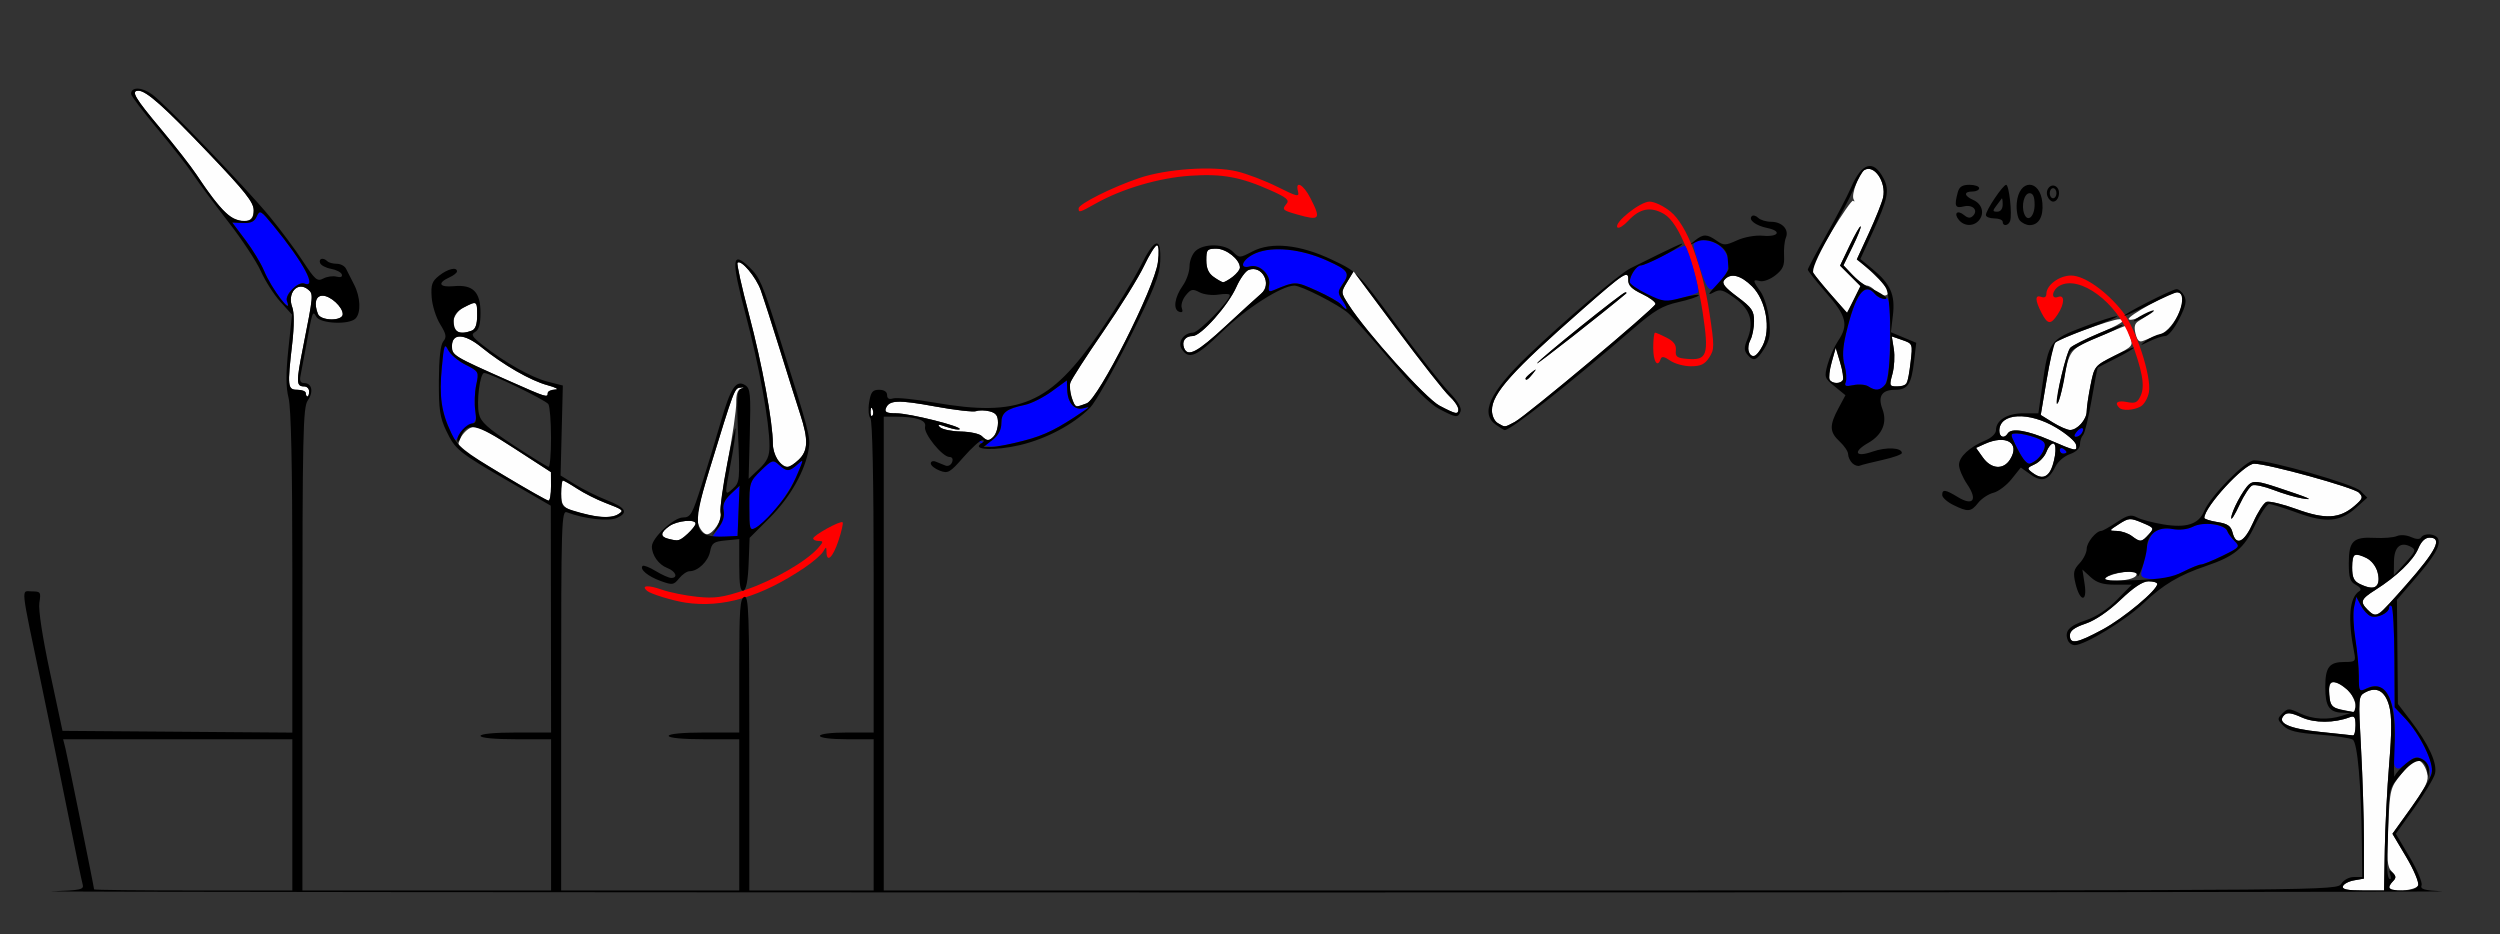 <?xml version="1.0" encoding="UTF-8" standalone="no"?>
<!-- Created with Inkscape (http://www.inkscape.org/) -->

<svg
   xmlns:dc="http://purl.org/dc/elements/1.1/"
   xmlns:cc="http://creativecommons.org/ns#"
   xmlns:rdf="http://www.w3.org/1999/02/22-rdf-syntax-ns#"
   xmlns:svg="http://www.w3.org/2000/svg"
   xmlns="http://www.w3.org/2000/svg"
   xmlns:sodipodi="http://sodipodi.sourceforge.net/DTD/sodipodi-0.dtd"
   xmlns:inkscape="http://www.inkscape.org/namespaces/inkscape"
   version="1.1"
   width="744"
   height="278"
   id="svg2"
   inkscape:version="0.91 r13725"
   sodipodi:docname="ub850102.svg">
  <rect width="100%" height="100%" fill="#333333" stroke="none"/>
  <sodipodi:namedview
     pagecolor="#ffffff"
     bordercolor="#666666"
     borderopacity="1"
     objecttolerance="10"
     gridtolerance="10"
     guidetolerance="10"
     inkscape:pageopacity="0"
     inkscape:pageshadow="2"
     inkscape:window-width="1209"
     inkscape:window-height="754"
     id="namedview11"
     showgrid="false"
     inkscape:zoom="0.40994624"
     inkscape:cx="440.30164"
     inkscape:cy="158.51475"
     inkscape:window-x="0"
     inkscape:window-y="0"
     inkscape:window-maximized="0"
     inkscape:current-layer="svg2" />
  <defs
     id="defs6" />
  <g
     id="g2987">
    <path
       d="m 697.249,263.75 c 0.229,-0.688 1.729,-1.48 3.333,-1.762 l 2.917,-0.512 0,-11.488 c 0,-6.319 -0.383,-18.536 -0.851,-27.149 -0.837,-15.401 -0.816,-15.68 1.288,-16.805 3.393,-1.816 5.896,-0.369 7.1,4.104 0.777,2.886 0.773,7.724 -0.017,17.19 -0.604,7.245 -1.193,18.685 -1.309,25.421 l -0.211,12.248 -6.333,0.002 c -4.622,0.001 -6.221,-0.336 -5.918,-1.248 z M 711,264.2 c 0,-0.44 0.543,-1.343 1.207,-2.007 0.943,-0.943 0.853,-1.562 -0.412,-2.826 -1.374,-1.374 -1.536,-3.377 -1.075,-13.243 0.534,-11.409 0.607,-11.703 3.979,-15.874 1.889,-2.337 3.742,-4.243 4.118,-4.235 1.546,0.035 2.913,1.639 3.524,4.137 0.529,2.165 -0.362,4.061 -4.851,10.317 l -5.499,7.665 4.114,6.926 c 2.269,3.82 3.855,7.601 3.536,8.433 C 719.033,265.077 711,265.734 711,264.2 z m -20.5,-46.384 c -9.329,-0.948 -13.046,-2.67 -10.74,-4.976 0.899,-0.899 2.114,-0.75 5.18,0.632 3.888,1.753 9.736,1.74 14.356,-0.033 1.381,-0.53 1.705,-0.064 1.705,2.453 0,1.709 -0.338,3.046 -0.75,2.972 -0.412,-0.074 -4.8,-0.546 -9.75,-1.049 z m 6,-6.689 c -2.606,-0.553 -3.041,-1.128 -3.31,-4.382 -0.364,-4.394 1.111,-4.87 5.176,-1.673 2.383,1.874 3.834,7.117 1.885,6.809 -0.412,-0.065 -2.1,-0.405 -3.75,-0.754 z M 616,189.094 c 0,-1.374 1.297,-2.348 4.649,-3.49 2.901,-0.989 6.821,-3.656 10.426,-7.094 3.939,-3.757 6.595,-5.51 8.351,-5.51 1.416,0 2.574,0.354 2.574,0.788 0,1.843 -10.027,10.193 -16.284,13.561 C 618.054,191.472 616,191.841 616,189.094 z m 88.571,-7.665 c -2.315,-2.315 -1.983,-3.143 2.356,-5.883 6.301,-3.978 11.267,-8.766 12.735,-12.28 0.892,-2.134 2.053,-3.266 3.351,-3.266 3.971,0 2.123,3.753 -6.895,14 -8.827,10.031 -8.899,10.076 -11.547,7.429 z M 702.25,173.78 c -1.755,-0.847 -2.25,-1.931 -2.25,-4.932 0,-2.116 0.429,-3.847 0.953,-3.847 2.728,0 6.01,2.554 6.572,5.114 1.032,4.699 -0.674,5.884 -5.275,3.666 z m -75.621,-1.798 c 0.621,-0.626 3.043,-1.396 5.383,-1.71 3.369,-0.452 4.158,-0.279 3.793,0.829 -0.292,0.885 -2.271,1.514 -5.383,1.71 -3.677,0.232 -4.636,0.022 -3.793,-0.829 z M 198.75,160.311 c -2.361,-0.617 -2.202,-1.881 0.473,-3.754 2.334,-1.635 7.777,-2.146 7.777,-0.731 0,1.165 -4.437,5.198 -5.564,5.058 -0.515,-0.064 -1.723,-0.322 -2.686,-0.573 z m 435.691,-0.779 c -1.068,-0.807 -3.066,-1.49 -4.441,-1.517 -2.473,-0.048 -2.466,-0.07 0.608,-2.04 2.92,-1.871 3.335,-1.897 6.854,-0.426 3.626,1.515 3.69,1.627 1.987,3.508 -2.109,2.331 -2.505,2.368 -5.008,0.475 z m 29.968,-1.038 c -0.496,-1.976 -1.452,-2.637 -4.519,-3.128 -2.14,-0.342 -3.888,-0.902 -3.886,-1.244 0.02,-3.276 11.838,-16.122 14.832,-16.122 4.044,0 29.645,7.072 31.164,8.608 1.335,1.351 1.197,1.78 -1.254,3.91 -4.454,3.869 -8.741,4.116 -17.294,0.997 -4.106,-1.498 -8.137,-2.466 -8.957,-2.151 -0.82,0.315 -2.592,3.062 -3.938,6.104 -2.636,5.96 -5.106,7.176 -6.147,3.026 z m 5.896,-14.058 c 0.76,-0.292 3.59,0.325 6.288,1.371 2.698,1.046 6.481,2.167 8.406,2.491 4.048,0.682 2.559,0.018 -7.277,-3.248 -5.588,-1.855 -7.048,-2.025 -8.323,-0.967 -1.808,1.501 -5.404,8.257 -5.39,10.127 0.005,0.709 1.113,-1.08 2.462,-3.977 1.349,-2.897 3.074,-5.505 3.834,-5.797 z m -462.385,11.855 c -0.845,-2.223 -0.285,-5.136 3.125,-16.25 7.513,-24.487 7.53,-24.533 9.307,-24.689 1.263,-0.111 1.307,-0.03 0.177,0.321 -1.01,0.314 -1.481,1.687 -1.425,4.148 0.047,2.023 -1.1,9.946 -2.549,17.607 -1.448,7.661 -2.396,14.547 -2.106,15.302 0.68,1.772 -2.254,6.269 -4.09,6.269 -0.775,0 -1.873,-1.219 -2.44,-2.709 z M 175.5,153.319 c -7.741,-1.738 -8.5,-2.31 -8.5,-6.396 0,-2.157 0.235,-3.922 0.521,-3.922 0.287,0 2.199,1.096 4.25,2.435 2.051,1.339 5.754,3.212 8.229,4.163 5.606,2.153 5.776,2.3 3.971,3.442 -1.513,0.957 -4.95,1.07 -8.471,0.28 z m -24,-10.901 c -16.515,-9.877 -15.549,-9.106 -14.613,-11.67 0.452,-1.237 1.795,-2.744 2.985,-3.349 1.879,-0.956 3.604,-0.168 13.125,6 l 10.961,7.101 0.021,4.25 c 0.011,2.337 -0.317,4.249 -0.729,4.248 -0.412,-8.4e-4 -5.7,-2.962 -11.75,-6.581 z m 453.267,-1.797 c -1.603,-1.217 -1.545,-1.401 0.77,-2.456 1.376,-0.627 2.932,-2.271 3.458,-3.653 1.529,-4.02 3.343,-3.131 2.526,1.238 -1.129,6.042 -3.223,7.552 -6.754,4.871 z m -373.113,-3.449 C 230.745,136.165 230,133.857 230,132.041 c 0,-6.366 -3.199,-23.679 -7.102,-38.436 -2.167,-8.193 -3.704,-15.132 -3.415,-15.421 1.052,-1.052 5.505,4.224 6.936,8.217 0.808,2.255 3.353,10.174 5.655,17.599 2.302,7.425 5.027,16.073 6.056,19.218 2.492,7.621 2.383,10.951 -0.444,13.607 -2.821,2.65 -3.889,2.712 -6.031,0.346 z m 358.448,-1.027 -2.033,-2.855 2.512,-1.145 c 6.436,-2.933 10.724,-0.337 7.607,4.605 -1.987,3.151 -5.604,2.88 -8.086,-0.605 z M 610,130.966 c -6.781,-2.935 -11.447,-3.669 -12.5,-1.966 -1.003,1.623 -2.5,1.144 -2.5,-0.8 0,-5.364 8.79,-5.822 16.998,-0.885 3.024,1.819 5.644,4.067 5.823,4.996 0.41,2.128 0.069,2.07 -7.821,-1.345 z m -317.838,-1.204 c -0.681,-0.681 -3.487,-1.282 -6.236,-1.336 -2.749,-0.054 -5.534,-0.634 -6.189,-1.289 -0.922,-0.922 -0.449,-0.933 2.087,-0.048 1.803,0.629 3.5,0.921 3.772,0.649 C 286.395,126.938 270.698,123 266.713,123 c -2.792,0 -3.519,-0.344 -3.09,-1.462 0.961,-2.503 3.614,-2.607 14.678,-0.574 5.892,1.082 11.385,1.71 12.207,1.394 0.822,-0.316 2.619,-0.292 3.993,0.053 1.915,0.481 2.498,1.276 2.498,3.408 0,2.544 -1.527,5.181 -3,5.181 -0.33,0 -1.157,-0.557 -1.838,-1.238 z m 318.75,-4.043 -3.589,-2.219 1.704,-10.127 c 0.937,-5.57 1.99,-10.59 2.339,-11.156 C 612.1,101.029 628.294,95 630.752,95 c 2.676,0 0.28,1.595 -6.752,4.495 -3.575,1.474 -7.104,3.261 -7.843,3.972 -1.289,1.239 -4.547,15.477 -3.729,16.295 0.219,0.219 0.892,-2.226 1.498,-5.432 1.975,-10.462 1.89,-10.348 10.421,-13.984 C 628.662,98.505 632.331,97 632.499,97 c 0.168,0 0.778,1.355 1.355,3.01 1.035,2.969 0.97,3.05 -4.752,5.938 -5.713,2.884 -5.818,3.015 -6.952,8.657 -0.633,3.151 -1.15,6.709 -1.15,7.907 0,2.416 -2.875,5.505 -5.079,5.457 -0.782,-0.017 -3.036,-1.03 -5.01,-2.25 z M 445.75,125.92 c -1.007,-0.587 -1.75,-2.208 -1.75,-3.82 0,-4.969 6.011,-11.666 27,-30.082 12.524,-10.988 13.674,-11.726 13.573,-8.709 -0.054,1.623 1.019,2.709 4.137,4.19 2.316,1.1 4.093,2.45 3.948,3 -0.352,1.344 -38.438,33.248 -41.859,35.066 -3.153,1.675 -2.822,1.651 -5.05,0.354 z M 456.128,111.25 c 1.244,-1.586 1.208,-1.621 -0.378,-0.378 -0.963,0.755 -1.75,1.542 -1.75,1.75 0,0.823 0.821,0.293 2.128,-1.372 z M 483.917,87.352 C 484.146,87.158 484.043,87 483.688,87 c -0.857,0 -25.417,19.753 -26.264,21.124 -0.474,0.767 19.861,-15.177 26.493,-20.772 z M 259.079,122.417 c 0.048,-1.165 0.285,-1.402 0.604,-0.604 0.289,0.722 0.253,1.584 -0.079,1.917 -0.332,0.332 -0.569,-0.258 -0.525,-1.312 z m 169.277,-1.712 c -4.06,-2.16 -21.665,-21.71 -26.955,-29.933 -2.396,-3.725 -2.397,-3.73 -0.484,-6.876 l 1.914,-3.148 12.938,17.376 c 7.116,9.557 14.129,18.467 15.585,19.8 2.487,2.278 3.562,5.131 1.896,5.03 -0.412,-0.025 -2.615,-1.037 -4.894,-2.25 z m -109.406,-2.337 c -0.55,-1.448 -0.737,-3.463 -0.414,-4.479 0.322,-1.016 4.721,-7.844 9.775,-15.173 5.054,-7.329 10.509,-16.114 12.123,-19.521 C 342.048,75.788 343.793,73 344.313,73 c 0.558,0 0.668,2.09 0.267,5.108 -1.001,7.547 -17.691,40.603 -21.167,41.925 -3.412,1.297 -3.324,1.33 -4.463,-1.665 z M 91,117 c 0,-0.55 -1.125,-1 -2.5,-1 -2.921,0 -3.018,-0.866 -1.532,-13.789 0.591,-5.144 0.599,-9.219 0.02,-10.741 -1.632,-4.293 1.586,-7.898 4.725,-5.293 1.595,1.323 1.576,1.535 -1.551,17.317 C 88.109,113.863 88.148,115 90.559,115 91.352,115 92,115.675 92,116.5 c 0,0.825 -0.225,1.5 -0.5,1.5 -0.275,0 -0.5,-0.45 -0.5,-1 z m 60.5,-3.645 c -16.701,-7.407 -17,-7.589 -17,-10.357 0,-3.916 3.698,-3.783 8.747,0.315 6.511,5.285 14.644,9.96 19.693,11.322 2.513,0.678 3.55,1.26 2.31,1.297 C 164.012,115.97 163,116.45 163,117 c 0,1.411 -0.353,1.299 -11.5,-3.645 z m 411.679,-2.04 c 0.56,-2.027 0.747,-5.379 0.416,-7.449 l -0.602,-3.764 3.125,1.089 c 3.11,1.084 3.122,1.115 2.479,6.585 -0.786,6.692 -1.087,7.225 -4.075,7.225 -2.238,0 -2.307,-0.192 -1.343,-3.685 z m -18.665,1.708 c -0.332,-0.537 -0.064,-2.9 0.597,-5.25 l 1.2,-4.273 1.32,4.385 c 0.726,2.412 1.079,4.774 0.785,5.25 -0.721,1.167 -3.155,1.097 -3.902,-0.112 z m -24.123,-8.445 c -0.3,-0.782 -0.061,-2.327 0.531,-3.434 0.592,-1.107 1.077,-3.608 1.077,-5.559 0,-3.088 -0.642,-4.026 -4.966,-7.254 -3.83,-2.859 -4.717,-4.008 -3.878,-5.019 1.822,-2.195 4.875,-1.481 8.298,1.942 4.142,4.142 5.64,12.729 3.083,17.674 -1.71,3.306 -3.272,3.928 -4.146,1.65 z M 352.38,103.548 C 351.615,101.555 352.749,100 354.966,100 c 2.459,0 10.544,-9.104 12.985,-14.622 1.071,-2.421 2.706,-4.693 3.634,-5.049 4.036,-1.549 7.087,4.243 3.727,7.074 -0.996,0.839 -5.716,5.142 -10.488,9.561 -8.575,7.941 -11.357,9.414 -12.443,6.584 z m 283.162,-4.236 c -0.523,-2.085 -0.276,-3.065 0.963,-3.81 3.724,-2.238 4.736,-3.547 1.273,-1.646 -2.047,1.124 -3.977,1.63 -4.289,1.126 C 632.964,94.132 645.812,87 647.868,87 c 4.162,0 -0.376,11.001 -5.213,12.637 -1.735,0.587 -3.887,1.386 -4.782,1.775 -1.22,0.531 -1.803,0.006 -2.331,-2.1 z M 135.667,98.333 c -1.74,-1.74 -0.528,-5.354 2.284,-6.808 C 141.962,89.451 142,89.473 142,93.893 c 0,2.627 -0.514,4.09 -1.582,4.5 -2.068,0.794 -3.922,0.77 -4.752,-0.06 z M 94.607,93.418 C 93.382,90.226 93.954,88 96,88 c 2.349,0 6,3.347 6,5.5 0,2.125 -6.574,2.052 -7.393,-0.082 z M 544.25,86.914 c -2.888,-3.347 -5.244,-6.384 -5.236,-6.75 0.039,-1.872 11.765,-21.064 12.476,-20.419 0.457,0.415 0.52,0.212 0.139,-0.452 -0.761,-1.325 1.568,-7.679 3.179,-8.675 2.939,-1.816 6.631,3.587 5.596,8.188 -0.333,1.481 -2.204,6.175 -4.157,10.43 l -3.551,7.738 4.652,4.332 c 2.559,2.383 4.652,4.863 4.652,5.512 0,1.668 -2.518,1.466 -4,-0.32 -0.685,-0.825 -1.781,-1.5 -2.435,-1.5 -0.655,0 -2.49,-1.357 -4.079,-3.015 l -2.888,-3.015 2.749,-5.604 c 1.512,-3.082 2.583,-5.771 2.379,-5.974 -0.203,-0.203 -1.664,2.34 -3.247,5.651 l -2.877,6.02 3.039,3.039 3.039,3.039 -1.944,3.93 c -1.069,2.161 -2.01,3.93 -2.09,3.929 -0.08,-3.7e-5 -2.508,-2.739 -5.396,-6.085 z M 361.223,82.443 C 359.658,81.347 359,79.868 359,77.443 359,74.294 359.253,74 361.961,74 364.966,74 369,77.227 369,79.632 369,80.778 365.312,84 364,84 c -0.305,0 -1.555,-0.701 -2.777,-1.557 z M 69.5,65.073 C 67.401,64.194 63.495,59.556 58.491,52 56.852,49.525 52.021,43.333 47.756,38.239 40.09,29.087 38.871,27 41.188,27 43.543,27 48.732,31.617 62,45.52 c 11.016,11.542 13.5,14.683 13.5,17.063 0,3.168 -2.201,4.082 -6,2.491 z"
       id="path2997"
       style="fill:#fefefe" />
    <path
       d="m 204,179.348 c -3.805,-0.578 -10.385,-2.595 -11.433,-3.505 -1.89,-1.639 0.238,-1.823 4.343,-0.375 2.322,0.819 7.059,1.78 10.527,2.136 5.293,0.542 7.601,0.214 14.376,-2.042 8.121,-2.705 18.057,-8.415 21.591,-12.409 1.683,-1.903 1.713,-2.153 0.25,-2.153 -0.91,0 -1.651,-0.338 -1.647,-0.75 0.01,-0.938 8.154,-5.421 8.755,-4.82 0.242,0.242 -0.316,2.72 -1.242,5.505 -1.662,5.003 -3.493,6.712 -3.552,3.315 -0.028,-1.627 -0.1,-1.631 -1.016,-0.06 -0.542,0.93 -3.027,3.067 -5.521,4.751 C 226.572,177.62 214.998,181.02 204,179.348 z m 426.667,-58.014 c -1.503,-1.503 -0.49,-2.248 2.301,-1.69 2.501,0.5 3.151,0.191 4.134,-1.966 1.302,-2.857 0.443,-7.477 -3.203,-17.219 -3.914,-10.462 -14.956,-18.639 -20.885,-15.466 -2.344,1.254 -2.8,4.246 -0.514,3.369 2.016,-0.774 1.954,2.016 -0.115,5.174 -2.095,3.198 -3.001,3.107 -4.859,-0.486 -1.934,-3.739 -1.943,-5.424 -0.026,-4.688 0.914,0.351 1.5,0.002 1.5,-0.893 C 609,84.846 612.829,82 616.356,82 c 3.893,0 10.381,4.534 15.292,10.685 3.981,4.986 8.728,19.489 7.873,24.053 -0.334,1.781 -1.458,3.693 -2.498,4.25 -2.159,1.155 -5.371,1.33 -6.356,0.345 z M 497.035,107.312 c -1.709,-1.197 -2.525,-1.342 -2.806,-0.5 C 493.303,109.592 492,107.656 492,103.5 c 0,-2.475 0.247,-4.5 0.55,-4.5 0.302,0 1.871,0.683 3.485,1.518 2.087,1.079 2.867,2.163 2.7,3.75 -0.199,1.892 0.312,2.278 3.351,2.533 6.002,0.503 6.544,-1.097 4.649,-13.71 -2.174,-14.469 -6.989,-26.775 -11.504,-29.398 -3.978,-2.311 -7.218,-1.698 -10.666,2.021 -1.372,1.48 -2.817,2.368 -3.21,1.975 C 480.09,66.424 488.064,60 490.898,60 c 1.465,0 4.271,1.339 6.287,3.001 4.839,3.989 9.411,15.921 11.556,30.16 1.499,9.952 1.493,10.833 -0.091,13.25 -1.327,2.025 -2.515,2.589 -5.451,2.589 -2.065,0 -4.839,-0.76 -6.164,-1.688 z M 386,63.82 c -4.354,-1.244 -4.555,-1.446 -3.136,-3.156 0.932,-1.123 0.06,-1.871 -4.607,-3.957 -9.1,-4.066 -14.508,-5.054 -24.099,-4.404 -9.216,0.625 -20.093,3.813 -27.902,8.178 C 321.163,63.327 321,63.374 321,62.014 c 0,-1.302 10.084,-6.348 18.051,-9.031 8.139,-2.742 21.854,-3.678 29.041,-1.982 2.975,0.702 8.399,2.771 12.054,4.598 5.929,2.963 6.591,3.11 6.133,1.362 -0.903,-3.454 1.611,-2.095 3.7,2 3.236,6.343 2.853,6.811 -3.98,4.86 z"
       id="path2993"
       style="fill:#fe0000" />
    <path
       d="m 723.136,229.285 c -0.075,-1.218 -1.079,-2.719 -2.231,-3.336 -1.727,-0.924 -2.503,-0.737 -4.426,1.07 -3.649,3.428 -4.761,1.764 -3.985,-5.963 1.198,-11.925 -2.587,-19.217 -8.368,-16.123 -2.031,1.087 -2.127,0.922 -2.134,-3.647 -0.004,-2.632 -0.475,-7.666 -1.046,-11.187 -0.571,-3.521 -0.738,-7.77 -0.371,-9.442 l 0.668,-3.04 1.348,2.573 c 0.742,1.415 2.069,2.85 2.951,3.188 1.892,0.726 5.458,-0.96 5.458,-2.58 0,-0.622 0.338,-0.794 0.75,-0.381 0.412,0.412 0.785,7.35 0.828,15.417 l 0.078,14.667 2.929,3.096 c 4.176,4.414 8.631,13.009 8.119,15.665 l -0.432,2.239 -0.136,-2.215 z m -83.483,-57.011 c -2.382,-0.356 -2.743,-0.781 -2.211,-2.6 0.35,-1.196 0.904,-3.749 1.232,-5.674 0.933,-5.477 3.042,-7.261 7.803,-6.602 2.492,0.345 4.934,0.047 6.417,-0.783 2.698,-1.51 9.296,-0.545 9.963,1.457 0.216,0.648 1.187,1.973 2.159,2.944 1.688,1.688 1.531,1.881 -3.562,4.375 -2.93,1.435 -5.821,2.609 -6.424,2.609 -0.603,0 -3.316,1.125 -6.03,2.5 -2.713,1.375 -5.286,2.433 -5.717,2.35 -0.431,-0.082 -2.064,-0.342 -3.63,-0.576 z M 213.789,157.296 c 1.243,-1.746 1.838,-3.796 1.545,-5.327 -0.342,-1.787 0.262,-3.181 2.143,-4.949 l 2.619,-2.46 -0.298,7.47 L 219.5,159.5 l -3.866,0.317 -3.866,0.317 2.021,-2.838 z M 223,150.731 c 0,-7.066 0.129,-7.465 3.478,-10.71 3.287,-3.186 3.58,-3.279 5.329,-1.696 2.328,2.107 3.067,2.097 5.478,-0.075 1.916,-1.726 1.919,-1.695 0.277,2.25 -2.715,6.523 -8.828,14.502 -12.699,16.573 C 223.124,158.004 223,157.58 223,150.731 z M 602.272,136.75 c -0.535,-0.688 -1.68,-2.712 -2.546,-4.5 -1.518,-3.135 -1.499,-3.25 0.529,-3.25 1.156,0 3.598,0.541 5.427,1.202 2.676,0.968 3.206,1.601 2.72,3.25 -0.589,1.998 -3.097,4.548 -4.471,4.548 -0.378,0 -1.124,-0.562 -1.659,-1.25 z M 613,133.941 c 0,-0.582 0.45,-0.781 1,-0.441 0.55,0.34 1,0.816 1,1.059 0,0.243 -0.45,0.441 -1,0.441 -0.55,0 -1,-0.477 -1,-1.059 z m -321,-2.051 c -1.234,-0.888 -1.164,-0.969 0.395,-0.461 2.615,0.854 5.605,-2.107 5.605,-5.55 0,-3.072 1.493,-4.22 7,-5.382 1.925,-0.406 5.525,-2.214 8,-4.017 l 4.5,-3.279 0.105,2.871 c 0.14,3.83 2.148,6.107 4.786,5.428 1.99,-0.512 2.004,-0.471 0.248,0.727 -7.921,5.407 -11.652,7.264 -17.872,8.897 -8.143,2.138 -10.648,2.288 -12.767,0.763 z m -158.27,-4.255 c -2.592,-6.307 -3.035,-9.892 -2.253,-18.232 0.632,-6.741 0.854,-7.367 1.873,-5.276 0.636,1.305 2.971,3.291 5.19,4.413 3.982,2.015 4.022,2.09 3.184,6 -0.467,2.178 -0.607,5.545 -0.311,7.483 0.451,2.953 0.18,3.682 -1.67,4.5 -1.214,0.537 -2.682,1.938 -3.261,3.112 -0.986,2 -1.161,1.873 -2.752,-2 z m 484.29,0.84 c 0.696,-0.838 1.471,-1.318 1.723,-1.067 0.693,0.694 -0.716,2.591 -1.924,2.591 -0.663,0 -0.587,-0.574 0.202,-1.524 z M 556,114.986 c -0.825,-0.541 -2.805,-0.708 -4.4,-0.372 -2.34,0.493 -2.786,0.314 -2.31,-0.927 0.325,-0.846 0.16,-3.095 -0.365,-4.997 -0.676,-2.447 -0.551,-5.177 0.427,-9.325 2.816,-11.952 5.528,-15.625 8.706,-11.796 0.716,0.863 2.009,1.385 2.872,1.159 1.365,-0.357 1.564,1.185 1.521,11.835 -0.057,14.375 -1.523,17.652 -6.451,14.423 z M 399.108,90.63 c -0.625,-0.753 -3.919,-2.619 -7.32,-4.145 -6.323,-2.838 -6.271,-2.837 -12.91,-0.05 -1.285,0.539 -1.53,0.195 -1.176,-1.655 0.567,-2.965 -2.815,-6.245 -5.669,-5.499 -3.661,0.957 -2.251,-2.292 1.714,-3.949 5.1,-2.131 13.425,-1.265 21.145,2.199 6.487,2.911 7.009,3.737 4.569,7.221 -1.392,1.988 -1.381,2.439 0.115,4.723 1.756,2.68 1.442,3.456 -0.468,1.155 z M 82.649,87.75 c -1.349,-1.788 -3.187,-5.03 -4.086,-7.205 -0.898,-2.175 -3.395,-6.289 -5.549,-9.142 l -3.916,-5.187 3.193,0.142 c 2.371,0.106 3.434,-0.402 4.129,-1.972 0.878,-1.983 1.189,-1.805 5.008,2.858 8.977,10.962 13.082,18.656 9.149,17.147 -1.848,-0.709 -5.895,3.338 -5.186,5.186 0.889,2.316 -0.126,1.64 -2.742,-1.827 z M 489.75,87.404 C 487.137,86.093 485,84.535 485,83.944 c 0,-1.89 2.029,-4.944 3.285,-4.946 0.668,-0.001 3.842,-1.387 7.052,-3.079 3.211,-1.692 5.982,-2.929 6.159,-2.748 1.14,1.166 4.468,13.248 3.812,13.835 -0.733,0.655 -9.769,3.14 -10.501,2.889 -0.169,-0.058 -2.445,-1.179 -5.057,-2.49 z m 16.366,-7.001 C 504.952,76.858 504,73.548 504,73.046 c 0,-1.873 4.042,-2.135 6.898,-0.447 3.889,2.297 4.634,6.886 1.717,10.583 -3.485,4.418 -4.244,4.093 -6.5,-2.778 z"
       id="path2991"
       style="fill:#0000fe" />
    <path
       d="m 15.306,265.254 c 8.704,-0.291 9.749,-0.52 9.3,-2.041 C 24.327,262.271 22.525,253.625 20.602,244 18.678,234.375 15.031,216.6 12.496,204.5 5.933,173.17 6.231,176 9.5,176 c 2.577,0 2.725,0.225 2.215,3.37 -0.333,2.054 0.904,10.157 3.169,20.75 L 18.601,217.5 52.8,217.763 87,218.026 87,170.456 c 0,-31.814 -0.371,-49.044 -1.121,-52.021 -0.816,-3.24 -0.83,-7.22 -0.051,-14.628 L 86.898,93.629 83.422,89.781 c -1.912,-2.116 -4.518,-6.195 -5.792,-9.064 -1.274,-2.869 -5.649,-9.5 -9.723,-14.735 -4.074,-5.235 -8.755,-11.535 -10.401,-14 -1.647,-2.465 -6.484,-8.649 -10.75,-13.742 C 42.49,33.146 39,28.519 39,27.958 c 0,-2.186 3.243,-2.1 6.31,0.167 4.214,3.115 27.614,27.446 34.984,36.375 3.178,3.85 7.607,9.804 9.842,13.232 3.612,5.538 4.288,6.112 6.067,5.16 1.101,-0.589 2.882,-0.841 3.957,-0.56 1.219,0.319 1.808,0.07 1.565,-0.66 C 101.51,81.027 100.059,80.275 98.5,80 c -1.559,-0.275 -3.022,-1.062 -3.251,-1.75 -0.455,-1.368 0.968,-1.695 2.175,-0.5 0.416,0.412 1.677,0.75 2.802,0.75 1.124,0 2.37,0.675 2.768,1.5 0.398,0.825 1.462,2.919 2.365,4.654 1.931,3.709 2.137,8.45 0.442,10.146 -1.926,1.926 -10.515,1.531 -11.672,-0.536 C 93.032,92.306 92.99,92.431 91,103.5 c -0.593,3.3 -1.295,7.013 -1.558,8.25 -0.335,1.572 -0.013,2.25 1.071,2.25 2.327,0 2.871,2.615 1.077,5.176 C 90.173,121.198 90,129.248 90,193.223 L 90,265 l 37,0 37,0 0,-22.5 0,-22.5 -10.5,0 c -6.333,0 -10.5,-0.397 -10.5,-1 0,-0.603 4.167,-1 10.5,-1 l 10.5,0 -0.042,-33.75 -0.042,-33.75 -12.098,-7 c -15.389,-8.904 -16.311,-9.646 -19.017,-15.305 -1.887,-3.947 -2.237,-6.319 -2.195,-14.885 0.033,-6.707 0.484,-10.713 1.321,-11.722 1.05,-1.265 0.884,-2.16 -0.948,-5.123 -1.221,-1.975 -2.354,-5.584 -2.518,-8.019 -0.253,-3.749 0.093,-4.736 2.255,-6.437 C 133.286,79.987 136,79.347 136,80.763 c 0,0.42 -0.983,1.207 -2.185,1.75 -3.765,1.701 -3.133,3.07 1.226,2.655 5.719,-0.545 7.959,1.689 7.959,7.938 0,3.348 -0.481,5.065 -1.593,5.687 -1.33,0.744 -0.959,1.392 2.25,3.919 6.538,5.15 14.517,9.642 19.284,10.855 l 4.56,1.161 -0.336,13.386 -0.336,13.386 4.336,2.675 c 2.385,1.471 6.566,3.548 9.291,4.615 5.807,2.273 6.673,3.739 3.158,5.34 -2.453,1.118 -9.848,0.29 -14.863,-1.663 -1.654,-0.644 -1.75,2.421 -1.75,55.925 L 167,265 l 26.5,0 26.5,0 0,-22.5 0,-22.5 -10.5,0 c -6.333,0 -10.5,-0.397 -10.5,-1 0,-0.603 4.167,-1 10.5,-1 l 10.5,0 0,-19.893 c 0,-16.76 0.236,-19.984 1.5,-20.469 1.319,-0.506 1.5,4.721 1.5,43.393 L 223,265 l 18.5,0 18.5,0 0,-22.5 0,-22.5 -8,0 c -4.667,0 -8,-0.417 -8,-1 0,-0.583 3.333,-1 8,-1 l 8,0 0,-46.3 c 0,-28.704 -0.37,-46.67 -0.974,-47.274 -0.536,-0.536 -0.702,-2.651 -0.369,-4.7 0.5,-3.083 1.014,-3.726 2.974,-3.726 1.485,0 2.369,0.585 2.369,1.567 0,1.053 0.59,1.38 1.795,0.998 0.987,-0.313 6.5,0.244 12.25,1.238 25.471,4.403 34.401,0.59 49.279,-21.045 4.636,-6.742 10.081,-15.55 12.099,-19.575 4.253,-8.481 6.18,-8.938 5.864,-1.39 -0.174,4.159 -1.826,8.301 -9.133,22.893 -4.906,9.798 -10.211,19.113 -11.788,20.7 -4.892,4.921 -12.995,9.229 -20.826,11.073 -7.498,1.766 -14.59,1.45 -11.49,-0.511 0.868,-0.549 0.978,-0.922 0.275,-0.931 -0.645,-0.008 -3.156,2.252 -5.581,5.024 -4.058,4.638 -4.621,4.959 -7.078,4.025 C 278.201,139.506 277,138.54 277,137.918 c 0,-0.622 0.675,-0.859 1.5,-0.525 0.825,0.334 2.117,0.858 2.871,1.164 0.754,0.307 1.64,-0.143 1.969,-1 0.361,-0.941 0.058,-1.557 -0.767,-1.557 -2.145,0 -7.801,-7.018 -7.275,-9.028 C 275.803,125.039 272.683,124 266.375,124 l -3.375,0 0,70.5 0,70.5 216.259,0 c 215.176,0 216.266,-0.01 217.508,-2 0.706,-1.131 2.332,-2 3.741,-2 l 2.492,0 -0.106,-9.75 c -0.192,-17.64 -1.296,-30.265 -2.724,-31.146 -0.732,-0.451 -5.23,-1.121 -9.997,-1.487 -6.692,-0.514 -9.116,-1.115 -10.638,-2.637 -1.855,-1.855 -1.871,-2.072 -0.273,-3.67 1.597,-1.597 1.911,-1.597 5.252,-0.004 3.736,1.782 8.299,2.035 12.486,0.695 l 2.5,-0.801 -2.55,-0.1 C 693.162,211.952 692,210.167 692,204.5 c 0,-5.979 1.172,-7.5 5.779,-7.5 3.151,0 3.343,-0.186 2.838,-2.75 -2.005,-10.182 -1.463,-16.492 1.58,-18.372 0.653,-0.404 0.238,-1.109 -1.063,-1.806 -1.771,-0.948 -2.135,-2.053 -2.135,-6.485 0,-6.58 1.32,-7.865 7.716,-7.514 2.631,0.144 5.6,-0.097 6.598,-0.537 1.022,-0.45 2.862,-0.322 4.214,0.294 1.51,0.688 2.621,0.737 2.995,0.131 0.907,-1.468 4.469,-1.146 5.085,0.46 0.76,1.98 -1.074,5.101 -7.097,12.078 l -5.18,6 0.146,15.5 0.146,15.5 3.822,5 c 5.355,7.004 7.968,12.719 7.206,15.756 -0.345,1.376 -3.11,5.962 -6.144,10.191 l -5.516,7.688 4.114,6.926 c 2.263,3.809 3.862,7.584 3.553,8.388 -0.451,1.175 0.758,1.531 6.14,1.811 C 730.484,265.451 569.7,265.602 369.5,265.595 169.3,265.587 9.913,265.434 15.306,265.254 z M 87,242.5 87,220 l -34.108,0 -34.108,0 0.693,2.75 C 20.15,225.427 28,264.04 28,264.679 28,264.856 41.275,265 57.5,265 l 29.5,0 0,-22.5 z m 622.711,10.248 c 0.116,-6.737 0.705,-18.176 1.309,-25.421 0.789,-9.466 0.794,-14.303 0.017,-17.19 -1.204,-4.473 -3.707,-5.919 -7.1,-4.104 -2.103,1.126 -2.125,1.405 -1.288,16.805 0.468,8.613 0.851,20.83 0.851,27.149 l 0,11.488 -2.917,0.512 c -1.605,0.281 -3.105,1.074 -3.333,1.762 -0.303,0.912 1.295,1.25 5.918,1.248 l 6.333,-0.002 0.211,-12.248 z m 9.93,10.745 c 0.319,-0.831 -1.267,-4.613 -3.536,-8.433 l -4.114,-6.926 5.516,-7.688 c 3.034,-4.228 5.806,-8.845 6.161,-10.259 0.77,-3.069 -3.364,-11.601 -7.993,-16.495 l -3.019,-3.192 -0.078,-14.667 c -0.043,-8.067 -0.416,-15.004 -0.828,-15.417 -0.412,-0.412 -0.75,-0.241 -0.75,0.381 0,1.62 -3.566,3.306 -5.458,2.58 -0.881,-0.338 -2.209,-1.773 -2.951,-3.188 l -1.348,-2.573 -0.668,3.04 c -0.367,1.672 -0.2,5.921 0.371,9.442 0.571,3.521 1.042,8.529 1.046,11.13 0.007,4.613 0.066,4.702 2.381,3.647 6.045,-2.754 8.887,3.553 8.233,18.272 -0.229,5.144 -0.2,8.677 0.063,7.852 0.264,-0.825 1.782,-2.536 3.375,-3.801 2.344,-1.863 3.282,-2.094 4.926,-1.215 1.193,0.638 1.974,2 1.894,3.301 l -0.136,2.215 -0.422,-2.165 c -0.8,-4.101 -3.534,-3.797 -7.553,0.841 -3.647,4.209 -3.752,4.553 -3.938,12.825 -0.105,4.675 -0.283,10.641 -0.395,13.257 -0.113,2.617 0.192,5.002 0.676,5.302 0.485,0.3 0.595,-0.266 0.245,-1.257 -0.52,-1.473 -0.39,-1.574 0.711,-0.552 1.048,0.972 1.081,1.517 0.147,2.45 -2.071,2.071 -1.333,2.8 2.831,2.8 2.669,0 4.227,-0.509 4.61,-1.507 z M 701,215.893 c 0,-2.517 -0.324,-2.983 -1.705,-2.453 -4.619,1.773 -10.468,1.786 -14.356,0.033 -3.066,-1.383 -4.281,-1.531 -5.18,-0.632 -2.306,2.306 1.411,4.028 10.74,4.976 4.95,0.503 9.338,0.975 9.75,1.049 0.412,0.074 0.75,-1.263 0.75,-2.972 z m 0,-6.32 C 701,207.046 696.879,203 694.305,203 c -1.036,0 -1.341,1.025 -1.115,3.746 0.311,3.756 0.866,4.159 7.06,5.136 0.412,0.065 0.75,-0.974 0.75,-2.309 z m 7.509,-27.338 c 0.555,-0.404 3.979,-4.11 7.609,-8.235 9.018,-10.247 10.866,-14 6.895,-14 -1.298,0 -2.46,1.132 -3.351,3.266 -1.468,3.514 -6.434,8.303 -12.735,12.28 -4.339,2.739 -4.671,3.567 -2.356,5.883 1.744,1.744 2.451,1.889 3.937,0.806 z m -0.994,-8.259 c 1.248,-2.02 -0.608,-6.697 -3.111,-7.837 -3.863,-1.76 -4.404,-1.427 -4.404,2.709 0,3.001 0.495,4.086 2.25,4.932 2.918,1.407 4.48,1.466 5.265,0.196 z m 10.101,-11.171 c -3.156,-1.766 -5.112,-0.137 -5.169,4.305 l -0.053,4.127 3.439,-3.753 c 3.01,-3.284 3.232,-3.868 1.783,-4.68 z m -533.645,-9.766 c 1.805,-1.142 1.635,-1.289 -3.971,-3.442 -2.475,-0.95 -6.178,-2.824 -8.229,-4.163 C 169.721,144.096 167.808,143 167.521,143 167.235,143 167,144.765 167,146.922 c 0,3.551 0.308,4.018 3.25,4.935 7.162,2.231 11.475,2.602 13.721,1.182 z m -19.992,-8.289 -0.021,-4.25 -10.891,-7.055 c -11.612,-7.522 -14.099,-8.021 -16.028,-3.219 -0.502,1.25 -0.942,1.634 -0.976,0.852 -0.082,-1.839 2.854,-5.079 4.603,-5.079 1.003,0 1.207,-0.977 0.783,-3.75 -0.316,-2.062 -0.192,-5.532 0.275,-7.71 0.838,-3.91 0.798,-3.985 -3.184,-6 -2.218,-1.122 -4.553,-3.108 -5.19,-4.413 -1.021,-2.094 -1.239,-1.492 -1.86,5.137 -0.824,8.791 -0.134,13.562 2.845,19.686 1.921,3.949 3.63,5.329 15.165,12.248 7.15,4.288 13.338,7.798 13.75,7.799 0.412,0.001 0.741,-1.91 0.729,-4.248 z m 0.006,-14.5 c -0.008,-4.812 -0.363,-9.298 -0.789,-9.967 C 162.436,119.088 145.796,111 144.095,111 c -1.248,0 -2.353,8.551 -1.567,12.129 0.538,2.45 2.512,4.244 10.319,9.377 5.309,3.491 9.991,6.38 10.403,6.421 0.412,0.041 0.743,-3.863 0.735,-8.676 z m 140.783,0.878 c 6.22,-1.633 9.951,-3.49 17.872,-8.897 1.755,-1.198 1.741,-1.239 -0.248,-0.727 -2.638,0.679 -4.646,-1.599 -4.786,-5.428 L 317.5,113.203 313,116.482 c -2.475,1.803 -6.075,3.611 -8,4.017 -5.55,1.17 -7,2.302 -7,5.464 0,1.933 -0.873,3.579 -2.635,4.965 L 292.73,133 l 2.452,0 c 1.349,0 5.662,-0.843 9.585,-1.872 z M 295.8,129.8 c 0.66,-0.66 1.2,-2.451 1.2,-3.981 0,-2.132 -0.583,-2.927 -2.498,-3.408 -1.374,-0.345 -3.171,-0.369 -3.993,-0.053 -0.822,0.316 -6.316,-0.312 -12.207,-1.394 -11.064,-2.033 -13.718,-1.929 -14.678,0.574 -0.429,1.118 0.298,1.462 3.09,1.462 3.985,0 19.682,3.938 18.883,4.737 -0.272,0.272 -1.969,-0.02 -3.772,-0.649 -2.536,-0.884 -3.009,-0.873 -2.087,0.048 0.655,0.655 3.44,1.235 6.189,1.289 2.749,0.054 5.555,0.655 6.236,1.336 1.543,1.543 2.127,1.549 3.638,0.038 z m -36.117,-7.987 c -0.319,-0.798 -0.556,-0.561 -0.604,0.604 -0.043,1.054 0.193,1.645 0.525,1.312 0.332,-0.332 0.368,-1.195 0.079,-1.917 z m 63.73,-1.779 c 3.476,-1.322 20.166,-34.378 21.167,-41.925 C 344.98,75.09 344.871,73 344.313,73 c -0.52,0 -2.265,2.788 -3.879,6.195 -1.614,3.407 -7.069,12.191 -12.123,19.521 -5.054,7.329 -9.453,14.157 -9.775,15.173 -0.55,1.733 0.868,7.111 1.875,7.111 0.253,0 1.604,-0.435 3.003,-0.967 z M 92,116.5 c 0,-0.825 -0.648,-1.5 -1.441,-1.5 -2.411,0 -2.45,-1.137 -0.396,-11.506 3.126,-15.781 3.145,-15.993 1.551,-17.317 -3.139,-2.605 -6.357,1 -4.725,5.293 0.579,1.522 0.571,5.597 -0.02,10.741 C 85.482,115.134 85.579,116 88.5,116 c 1.375,0 2.5,0.45 2.5,1 0,0.55 0.225,1 0.5,1 0.275,0 0.5,-0.675 0.5,-1.5 z m 71,0.5 c 0,-0.55 1.012,-1.03 2.25,-1.067 1.24,-0.037 0.204,-0.619 -2.31,-1.297 -5.05,-1.362 -13.182,-6.037 -19.693,-11.322 C 138.198,99.215 134.5,99.082 134.5,102.998 c 0,2.767 0.299,2.95 17,10.357 C 162.647,118.299 163,118.411 163,117 z M 140.418,98.393 C 141.486,97.983 142,96.52 142,93.893 142,89.473 141.962,89.451 137.95,91.526 135.976,92.546 135,93.815 135,95.359 c 0,3.516 1.693,4.464 5.418,3.034 z M 102,93.5 C 102,91.347 98.349,88 96,88 93.954,88 93.382,90.226 94.607,93.418 95.426,95.552 102,95.625 102,93.5 z M 85.391,89.577 c -0.709,-1.848 3.338,-5.895 5.186,-5.186 3.933,1.509 -0.172,-6.185 -9.149,-17.147 -3.819,-4.664 -4.13,-4.841 -5.008,-2.858 -0.695,1.569 -1.759,2.077 -4.129,1.972 l -3.193,-0.142 3.916,5.187 c 2.154,2.853 4.651,6.967 5.549,9.142 2.199,5.325 8.711,13.94 6.828,9.032 z M 75.5,62.583 C 75.5,60.202 73.016,57.062 62,45.52 48.732,31.617 43.543,27 41.188,27 38.871,27 40.09,29.087 47.756,38.239 52.021,43.333 56.852,49.525 58.491,52 65.955,63.271 69.114,66.156 73.5,65.705 c 1.496,-0.154 2,-0.941 2,-3.123 z M 615.362,190.5 c -1.03,-2.683 0.406,-4.262 5.375,-5.913 3.112,-1.034 6.473,-3.245 9.28,-6.104 l 4.4,-4.483 -4.894,0 c -3.681,0 -5.502,-0.557 -7.348,-2.25 l -2.454,-2.25 0.666,4.342 c 0.848,5.527 -1.416,5.334 -2.732,-0.233 -0.748,-3.164 -0.56,-4.082 1.231,-5.988 C 620.049,166.384 621,164.457 621,163.341 621,161.441 623.803,158 625.35,158 c 0.381,0 2.446,-1.16 4.59,-2.579 3.242,-2.145 4.255,-2.387 6.025,-1.44 1.17,0.626 4.695,1.563 7.832,2.081 6.892,1.138 10.542,-0.051 12.164,-3.965 C 657.805,147.643 668.267,137 670.801,137 c 4.918,0 29.738,7.124 31.699,9.099 l 2,2.014 -3.206,2.89 c -4.817,4.343 -9.022,4.728 -17.585,1.611 -3.965,-1.443 -7.748,-2.622 -8.408,-2.619 -0.659,0.003 -2.574,2.887 -4.255,6.409 -3.274,6.86 -6.057,9.162 -14.572,12.053 -7.956,2.701 -12.812,5.591 -18.474,10.995 C 632.651,184.556 620.451,192 617.434,192 c -0.823,0 -1.756,-0.675 -2.073,-1.5 z m 10.354,-3.151 C 631.973,183.981 642,175.631 642,173.788 642,173.354 640.842,173 639.426,173 c -1.755,0 -4.412,1.753 -8.351,5.51 -3.604,3.438 -7.525,6.105 -10.426,7.094 C 617.297,186.746 616,187.72 616,189.094 c 0,2.747 2.054,2.378 9.716,-1.745 z m 24.015,-17.211 c 2.304,-1.176 4.686,-2.138 5.293,-2.138 0.607,0 3.5,-1.174 6.431,-2.609 5.093,-2.494 5.25,-2.687 3.562,-4.375 -0.971,-0.971 -1.947,-2.309 -2.168,-2.972 -0.681,-2.042 -7.023,-2.883 -10.126,-1.343 -1.758,0.873 -4.067,1.137 -6.29,0.72 -4.235,-0.795 -7.392,1.511 -7.508,5.484 -0.083,2.837 -2.724,10.454 -2.848,8.213 -0.09,-1.638 -7.611,-0.983 -9.414,0.819 -0.794,0.794 1.653,0.991 8.891,0.716 7.691,-0.292 10.95,-0.871 14.177,-2.517 z m -10.282,-11.081 c 1.703,-1.881 1.639,-1.993 -1.987,-3.508 -3.519,-1.47 -3.934,-1.445 -6.854,0.426 -3.074,1.97 -3.081,1.992 -0.608,2.04 1.375,0.027 3.374,0.709 4.441,1.517 2.503,1.893 2.898,1.856 5.008,-0.475 z m 31.108,-3.589 c 1.346,-3.043 3.117,-5.789 3.938,-6.104 0.82,-0.315 4.851,0.653 8.957,2.151 8.554,3.12 12.841,2.873 17.294,-0.997 2.451,-2.13 2.589,-2.559 1.254,-3.91 C 700.481,145.072 674.879,138 670.836,138 c -2.994,0 -14.812,12.846 -14.832,16.122 -0.002,0.342 1.747,0.902 3.886,1.244 3.067,0.49 4.023,1.152 4.519,3.128 1.042,4.15 3.511,2.934 6.147,-3.026 z m -6.547,-1.258 c -0.014,-1.87 3.582,-8.626 5.39,-10.127 1.275,-1.058 2.735,-0.888 8.323,0.967 9.836,3.266 11.325,3.93 7.277,3.248 -1.925,-0.324 -5.708,-1.446 -8.406,-2.491 -2.698,-1.046 -5.528,-1.663 -6.288,-1.371 -0.76,0.292 -2.485,2.9 -3.834,5.797 -1.349,2.897 -2.456,4.686 -2.462,3.977 z M 220,168.307 l 0,-7.86 -4.047,0.386 c -3.551,0.339 -4.119,0.745 -4.632,3.312 -0.592,2.96 -3.625,5.855 -6.133,5.855 -0.752,0 -2.144,0.959 -3.093,2.131 -1.605,1.982 -1.989,2.036 -5.474,0.776 -3.784,-1.368 -6.352,-3.51 -5.376,-4.486 0.291,-0.291 2.043,0.393 3.893,1.52 1.85,1.128 3.925,2.052 4.613,2.054 2.162,0.006 1.358,-2.005 -1.189,-2.973 C 196.028,168.06 194,165.22 194,162.637 194,160.082 200.502,154 203.234,154 c 2.284,0 2.766,-0.845 5.624,-9.859 1.719,-5.423 4.28,-13.86 5.691,-18.75 2.887,-10.005 4.534,-12.461 7.22,-10.763 1.532,0.968 1.69,2.639 1.378,14.483 l -0.354,13.389 3.104,-2.937 c 2.45,-2.319 3.104,-3.767 3.104,-6.881 0,-6.972 -3.055,-23.777 -7.109,-39.104 -4.343,-16.419 -4.136,-19.103 1.085,-14.101 3.113,2.982 3.902,4.811 8.858,20.523 9.019,28.596 9.413,30.091 8.851,33.559 -1.068,6.584 -5.497,14.413 -11.608,20.525 l -5.993,5.993 -0.291,7.631 c -0.191,4.997 -0.723,7.774 -1.541,8.045 -0.929,0.307 -1.25,-1.604 -1.25,-7.446 z m -15.314,-9.481 c 1.273,-1.196 2.314,-2.546 2.314,-3 0,-1.415 -5.444,-0.904 -7.777,0.731 -2.675,1.873 -2.834,3.137 -0.473,3.754 3.153,0.824 3.596,0.713 5.936,-1.485 z m 15.113,-6.795 0.298,-7.47 -2.624,2.465 c -1.918,1.802 -2.488,3.144 -2.119,4.988 0.33,1.648 -0.205,3.384 -1.543,5.004 l -2.047,2.481 1.558,-2.623 c 0.857,-1.442 1.36,-3.467 1.118,-4.5 -0.242,-1.032 0.648,-7.502 1.979,-14.377 1.331,-6.875 2.456,-11.527 2.501,-10.338 0.045,1.189 -0.593,5.689 -1.418,10 -1.909,9.976 -1.906,10.013 0.62,7.743 2.022,-1.817 2.094,-2.538 1.549,-15.591 -0.48,-11.514 -0.338,-13.759 0.899,-14.148 1.035,-0.325 0.971,-0.418 -0.216,-0.314 -1.777,0.156 -1.794,0.202 -9.307,24.689 -5.357,17.462 -4.704,20.049 4.955,19.616 l 3.5,-0.157 0.298,-7.47 z m 10.064,0.474 c 4.078,-4.645 5.67,-7.126 7.7,-12.005 1.642,-3.945 1.638,-3.976 -0.277,-2.25 -2.411,2.172 -3.15,2.182 -5.478,0.075 -1.749,-1.583 -2.042,-1.49 -5.329,1.696 C 223.129,143.267 223,143.666 223,150.731 c 0,6.849 0.124,7.272 1.863,6.342 1.025,-0.548 3.274,-2.604 4.999,-4.569 z m 7.824,-15.679 c 2.828,-2.656 2.936,-5.987 0.444,-13.607 -1.028,-3.145 -3.754,-11.793 -6.056,-19.218 -2.302,-7.425 -4.847,-15.345 -5.655,-17.599 -1.431,-3.993 -5.884,-9.269 -6.936,-8.217 -0.289,0.289 1.248,7.228 3.415,15.421 C 226.801,108.362 230,125.674 230,132.041 c 0,3.246 2.316,6.959 4.341,6.959 0.567,0 2.072,-0.978 3.345,-2.174 z M 581.25,150.255 c -1.788,-0.89 -3.25,-2.211 -3.25,-2.936 0,-1.779 0.931,-1.658 4.635,0.6 4.568,2.785 5.979,0.878 2.806,-3.792 C 584.098,142.152 583,139.548 583,138.34 c 0,-2.402 3.212,-5.357 7.959,-7.324 C 592.684,130.303 594,129.011 594,128.034 594,125.063 597.335,123 602.137,123 l 4.48,0 1.244,-8.789 c 1.775,-12.543 2.214,-13.153 12.163,-16.922 4.662,-1.766 9.151,-3.206 9.976,-3.2 0.825,0.006 -2.739,1.55 -7.919,3.431 -5.181,1.881 -9.837,3.837 -10.347,4.347 -0.51,0.51 -1.712,5.587 -2.669,11.281 L 607.322,123.5 l 3.589,2.219 c 1.974,1.22 4.307,2.233 5.184,2.25 2.132,0.042 4.905,-3.141 4.905,-5.631 0,-1.102 0.518,-4.582 1.15,-7.733 1.134,-5.649 1.231,-5.769 7,-8.681 C 632.368,104.3 635,103.195 635,103.469 c 0,0.274 -2.362,1.684 -5.25,3.135 -2.888,1.45 -5.347,2.717 -5.465,2.816 -0.118,0.098 -0.942,4.431 -1.831,9.63 -0.888,5.198 -2.029,9.879 -2.535,10.401 -0.506,0.522 -0.919,1.783 -0.919,2.802 0,1.157 -1.122,2.243 -2.991,2.895 -1.645,0.573 -3.557,2.196 -4.25,3.606 -2.063,4.198 -4.076,4.87 -7.433,2.48 l -2.938,-2.092 -2.728,3.419 c -1.501,1.881 -3.945,3.725 -5.433,4.098 -1.487,0.373 -3.53,1.728 -4.538,3.01 -2.131,2.709 -3.031,2.78 -7.439,0.586 z M 609.788,140.75 c 1.632,-1.975 2.637,-8.75 1.298,-8.75 -0.625,0 -1.566,1.131 -2.091,2.512 -0.525,1.382 -2.081,3.025 -3.458,3.653 -2.315,1.055 -2.373,1.239 -0.77,2.456 2.201,1.671 3.714,1.71 5.021,0.129 z m -11.599,-4 c 3.117,-4.942 -1.171,-7.538 -7.607,-4.605 l -2.512,1.145 2.033,2.855 c 2.482,3.485 6.099,3.756 8.086,0.605 z m 8.019,0 c 0.875,-0.688 1.862,-2.172 2.194,-3.298 0.486,-1.649 -0.044,-2.282 -2.72,-3.25 C 603.854,129.541 601.412,129 600.256,129 c -2.028,0 -2.047,0.115 -0.529,3.25 1.857,3.836 3.257,5.75 4.205,5.75 0.378,0 1.402,-0.562 2.277,-1.25 z M 615,134.559 c 0,-0.243 -0.45,-0.719 -1,-1.059 -0.55,-0.34 -1,-0.141 -1,0.441 0,0.582 0.45,1.059 1,1.059 0.55,0 1,-0.198 1,-0.441 z m 2.821,-2.248 c -0.179,-0.929 -2.799,-3.177 -5.823,-4.996 C 603.79,122.378 595,122.836 595,128.2 c 0,1.944 1.497,2.423 2.5,0.8 1.053,-1.703 5.719,-0.969 12.5,1.966 7.89,3.415 8.231,3.474 7.821,1.345 z m 1.72,-3.378 c 1.076,-1.741 -0.15,-2.11 -1.521,-0.458 -0.789,0.95 -0.865,1.524 -0.202,1.524 0.585,0 1.36,-0.48 1.723,-1.067 z M 551.212,137.812 C 550.546,137.146 550,135.954 550,135.165 c 0,-0.789 -1.125,-2.478 -2.5,-3.752 -3.049,-2.826 -3.127,-4.772 -0.396,-9.868 l 2.104,-3.926 -3.197,-2.609 c -3.066,-2.502 -3.152,-2.77 -2.114,-6.559 0.596,-2.173 1.984,-5.3 3.086,-6.95 3.209,-4.806 2.587,-7.36 -3.484,-14.321 -3.025,-3.469 -5.5,-6.587 -5.5,-6.929 0,-0.342 2.462,-4.97 5.47,-10.283 3.009,-5.313 6.322,-11.649 7.363,-14.078 3.247,-7.574 6.73,-8.568 9.725,-2.776 1.828,3.534 1.306,6.063 -3.337,16.179 l -3.576,7.792 3.698,3.048 c 5.281,4.353 6.71,7.617 5.992,13.686 l -0.598,5.046 3.768,1.574 3.768,1.574 -0.667,5.678 C 568.82,114.379 567.727,116 564,116 c -3.961,0 -5.23,1.93 -3.786,5.756 1.504,3.985 -0.039,7.668 -4.207,10.04 -4.712,2.681 -3.883,4.424 1.243,2.615 4.082,-1.441 8.75,-1.224 8.75,0.408 0,0.429 -2.587,1.354 -5.75,2.055 -3.163,0.701 -6.217,1.472 -6.787,1.713 -0.571,0.241 -1.583,-0.107 -2.25,-0.774 z m 9.884,-23.429 c 1.815,-2.187 2.003,-24.803 0.237,-28.503 -0.688,-1.441 -2.94,-3.975 -5.005,-5.632 l -3.755,-3.012 3.612,-7.868 c 1.987,-4.328 3.885,-9.08 4.218,-10.561 1.031,-4.584 -2.656,-10.006 -5.577,-8.2 -0.546,0.337 -1.869,2.658 -2.94,5.156 -1.071,2.498 -4.444,8.952 -7.495,14.34 -3.685,6.508 -5.27,10.267 -4.72,11.195 0.455,0.768 2.902,3.748 5.437,6.622 l 4.61,5.225 1.98,-4.002 1.98,-4.002 -3.039,-3.039 -3.039,-3.039 2.877,-6.02 c 1.583,-3.311 3.043,-5.854 3.247,-5.651 0.203,0.203 -0.866,2.887 -2.375,5.965 l -2.744,5.595 2.447,2.63 c 1.346,1.446 3.347,3.051 4.447,3.567 4.736,2.218 6.981,3.822 5.372,3.836 C 559.977,88.993 558.685,88.325 558,87.5 c -3.118,-3.757 -5.851,-0.008 -8.648,11.865 -0.977,4.148 -1.102,6.878 -0.427,9.325 0.525,1.903 0.69,4.152 0.365,4.997 -0.476,1.241 -0.03,1.42 2.31,0.927 1.595,-0.336 3.575,-0.168 4.4,0.372 2.151,1.41 3.565,1.242 5.096,-0.603 z m 6.32,-0.248 c 0.294,-0.476 0.825,-3.338 1.18,-6.36 0.643,-5.47 0.631,-5.5 -2.479,-6.585 l -3.125,-1.089 0.602,3.764 c 0.331,2.07 0.144,5.422 -0.416,7.449 -0.965,3.494 -0.895,3.685 1.343,3.685 1.298,0 2.601,-0.389 2.895,-0.865 z m -19,-1 c 0.294,-0.476 -0.059,-2.838 -0.785,-5.25 l -1.32,-4.385 -1.2,4.273 c -0.66,2.35 -0.929,4.713 -0.597,5.25 0.747,1.209 3.181,1.279 3.902,0.112 z M 445.223,126.443 c -4.826,-3.38 -1.962,-9.642 9.414,-20.581 C 465.351,95.559 481.844,81.523 485.195,79.855 498.691,73.139 501.381,71.895 500.5,72.773 499.017,74.25 489.707,79 488.293,79 487.034,79 485,82.046 485,83.932 c 0,0.585 2.324,2.184 5.163,3.554 4.936,2.381 5.398,2.43 10.5,1.097 2.935,-0.767 5.132,-1.063 4.882,-0.658 -0.25,0.405 -3.012,1.308 -6.138,2.008 -4.695,1.051 -7.023,2.428 -13.381,7.919 C 466.556,114.668 449.646,128 447.788,128 c -0.189,0 -1.343,-0.701 -2.566,-1.557 z m 5.577,-0.878 c 3.422,-1.817 41.507,-33.722 41.859,-35.066 0.144,-0.55 -1.633,-1.9 -3.948,-3 -3.119,-1.481 -4.191,-2.568 -4.137,-4.19 0.101,-3.017 -1.049,-2.279 -13.573,8.709 -20.989,18.416 -27,25.113 -27,30.082 0,1.612 0.743,3.233 1.75,3.82 2.227,1.297 1.897,1.32 5.05,-0.354 z M 454,112.622 c 0,-0.208 0.787,-0.995 1.75,-1.75 1.586,-1.244 1.621,-1.208 0.378,0.378 C 454.821,112.916 454,113.445 454,112.622 z m 3.424,-4.499 C 458.271,106.753 482.831,87 483.688,87 c 0.355,0 0.458,0.158 0.229,0.352 -6.632,5.595 -26.967,21.539 -26.493,20.772 z m -29.13,13.581 c -2.774,-1.454 -7.644,-6.29 -14.305,-14.205 -5.554,-6.6 -11.312,-13.051 -12.794,-14.336 -2.961,-2.567 -13.927,-8.162 -16.001,-8.163 -3.711,-0.002 -14.349,6.78 -21.411,13.651 -7.757,7.546 -10.02,8.514 -12.118,5.182 C 350.38,101.793 352.333,99 355.045,99 356.681,99 366,89.498 366,87.83 c 0,-0.387 -1.513,-0.459 -3.363,-0.159 -1.856,0.301 -4.403,-0.011 -5.683,-0.696 -2.022,-1.082 -2.547,-0.961 -4.087,0.94 -0.972,1.2 -1.493,2.896 -1.158,3.77 0.415,1.082 0.161,1.43 -0.8,1.091 -1.879,-0.662 -1.362,-4.332 1.098,-7.786 C 353.103,83.451 354,80.868 354,79.251 c 0,-1.617 0.823,-3.685 1.829,-4.596 2.527,-2.287 8.691,-2.135 11.1,0.274 1.905,1.905 1.976,1.904 5.75,-0.074 5.679,-2.976 14.176,-2.096 23.774,2.462 7.468,3.546 7.482,3.561 19.132,19.366 6.413,8.699 13.465,17.696 15.673,19.993 2.579,2.683 3.798,4.738 3.409,5.75 -0.77,2.007 -1.278,1.95 -6.373,-0.721 z M 434,121.674 c 0,-0.729 -1.191,-2.417 -2.646,-3.75 -1.455,-1.333 -8.469,-10.243 -15.585,-19.8 l -12.938,-17.376 -1.914,3.148 c -1.913,3.145 -1.912,3.151 0.484,6.876 5.29,8.223 22.895,27.773 26.955,29.933 4.896,2.605 5.644,2.733 5.644,0.97 z M 364.823,96.964 c 4.772,-4.42 9.492,-8.722 10.488,-9.561 3.361,-2.831 0.31,-8.623 -3.727,-7.074 -0.928,0.356 -2.563,2.628 -3.634,5.049 C 365.51,90.896 357.426,100 354.966,100 c -2.218,0 -3.351,1.555 -2.586,3.548 1.086,2.83 3.868,1.358 12.443,-6.584 z m 34.752,-7.489 c -1.496,-2.284 -1.507,-2.734 -0.115,-4.723 2.44,-3.484 1.918,-4.31 -4.569,-7.221 -7.72,-3.465 -16.045,-4.331 -21.145,-2.199 -3.965,1.657 -5.375,4.906 -1.714,3.949 2.854,-0.746 6.236,2.534 5.669,5.499 -0.354,1.85 -0.109,2.194 1.176,1.655 6.639,-2.787 6.588,-2.787 12.91,0.05 3.401,1.526 6.695,3.391 7.32,4.145 1.91,2.301 2.224,1.525 0.468,-1.155 z m -32.798,-7.032 C 368,81.587 369,80.322 369,79.632 369,77.227 364.966,74 361.961,74 359.253,74 359,74.294 359,77.443 c 0,2.425 0.658,3.904 2.223,5 C 362.445,83.299 363.695,84 364,84 c 0.305,0 1.555,-0.701 2.777,-1.557 z M 612.065,120 c -0.271,-2.176 3.032,-15.513 4.092,-16.526 1.6,-1.529 16.147,-7.774 15.438,-6.627 -0.27,0.436 -3.693,2.083 -7.606,3.658 -3.914,1.576 -7.48,3.569 -7.924,4.43 -0.445,0.861 -1.128,3.762 -1.517,6.447 -0.613,4.22 -2.3,10.079 -2.482,8.618 z m -92.064,-14.499 c -0.975,-1.175 -0.986,-2.122 -0.05,-4.381 2.135,-5.155 1.016,-9.001 -3.587,-12.325 -3.658,-2.642 -4.407,-2.842 -6.481,-1.732 -1.824,0.976 -1.571,0.435 1.136,-2.436 1.915,-2.03 3.436,-4.126 3.381,-4.659 -0.055,-0.533 -0.168,-2.022 -0.25,-3.311 -0.219,-3.421 -5.918,-6.346 -9.221,-4.733 -2.298,1.122 -2.324,1.102 -0.488,-0.369 2.45,-1.963 3.547,-1.952 6.419,0.059 2.128,1.491 2.597,1.483 6.102,-0.098 2.186,-0.986 5.439,-1.565 7.667,-1.365 4.686,0.421 5.735,-1.393 1.327,-2.295 -3.454,-0.707 -5.717,-2.431 -4.624,-3.524 0.385,-0.385 1.232,-0.168 1.883,0.483 C 523.867,65.468 525.605,66 527.078,66 c 3.264,0 5.422,2.323 4.401,4.737 -0.41,0.97 -0.655,3.394 -0.544,5.387 0.161,2.905 -0.351,4.059 -2.579,5.811 -1.529,1.203 -3.584,1.976 -4.567,1.719 -2.258,-0.591 -2.24,-0.205 0.151,3.136 1.066,1.49 2.211,5.185 2.544,8.21 0.495,4.492 0.234,6.095 -1.424,8.75 -2.26,3.618 -3.23,3.954 -5.058,1.751 z m 4.537,-2.573 c 2.557,-4.945 1.059,-13.532 -3.083,-17.674 -3.423,-3.423 -6.476,-4.138 -8.298,-1.942 -0.84,1.012 0.048,2.16 3.878,5.019 4.324,3.228 4.966,4.166 4.966,7.254 0,1.95 -0.485,4.452 -1.077,5.559 -1.165,2.177 -0.602,4.856 1.02,4.856 0.553,0 1.721,-1.382 2.594,-3.072 z M 638.5,101.486 c 1.1,-0.886 3.168,-1.85 4.597,-2.143 C 647.378,98.466 651.81,87 647.868,87 c -0.505,0 -4.046,1.575 -7.868,3.5 -3.823,1.925 -7.299,3.478 -7.725,3.451 -1.156,-0.074 14.027,-7.843 15.44,-7.901 0.668,-0.027 1.692,0.843 2.276,1.933 0.836,1.562 0.521,3.047 -1.482,7 -1.398,2.76 -3.232,5.018 -4.075,5.018 -0.843,0 -2.973,0.697 -4.733,1.548 -2.958,1.431 -3.049,1.426 -1.2,-0.062 z M 635,95.551 c 0,-0.275 1.35,-1.198 3,-2.051 1.65,-0.853 3,-1.326 3,-1.051 0,0.275 -1.35,1.198 -3,2.051 -1.65,0.853 -3,1.326 -3,1.051 z M 582.98,65.476 c -1.661,-2.002 -0.473,-3.13 1.538,-1.461 1.113,0.924 1.876,0.99 2.637,0.23 1.679,-1.679 -0.092,-3.478 -2.764,-2.807 -2.537,0.637 -2.852,-0.114 -1.761,-4.188 0.449,-1.674 1.342,-2.25 3.486,-2.25 1.586,0 2.883,0.45 2.883,1 0,0.55 -0.9,1 -2,1 -2.664,0 -2.539,1.289 0.244,2.513 2.627,1.156 3.428,3.972 1.716,6.035 -1.566,1.887 -4.382,1.853 -5.98,-0.072 z M 596,66 c 0,-0.55 -1.125,-1 -2.5,-1 C 592.125,65 591,64.54 591,63.979 591,62.571 596.087,55 597.032,55 c 0.868,0 1.84,8.834 1.183,10.75 C 597.705,67.238 596,67.43 596,66 z m 0,-5.167 c 0,-1.192 -0.127,-1.979 -0.283,-1.75 C 595.561,59.312 594.831,60.288 594.095,61.25 592.948,62.748 592.989,63 594.378,63 595.375,63 596,62.165 596,60.833 z m 5.058,4.736 c -0.653,-0.787 -1.045,-3.104 -0.872,-5.149 0.614,-7.255 7.015,-7.255 7.629,0 C 608.16,64.505 606.714,67 604,67 c -0.965,0 -2.289,-0.644 -2.942,-1.43 z M 605.5,60.917 C 605.5,58.546 605.041,57.5 604,57.5 c -1.601,0 -2.538,3.655 -1.579,6.156 1.014,2.643 3.079,0.806 3.079,-2.739 z m 3.836,-2.484 c -0.833,-2.172 1.282,-4.215 2.797,-2.7 C 613.413,57.013 612.62,60 611,60 c -0.585,0 -1.333,-0.705 -1.664,-1.567 z M 612,57.5 c 0,-0.825 -0.45,-1.5 -1,-1.5 -0.55,0 -1,0.675 -1,1.5 0,0.825 0.45,1.5 1,1.5 0.55,0 1,-0.675 1,-1.5 z"
       id="path2989"
       style="fill:#000000" />
  </g>
</svg>
